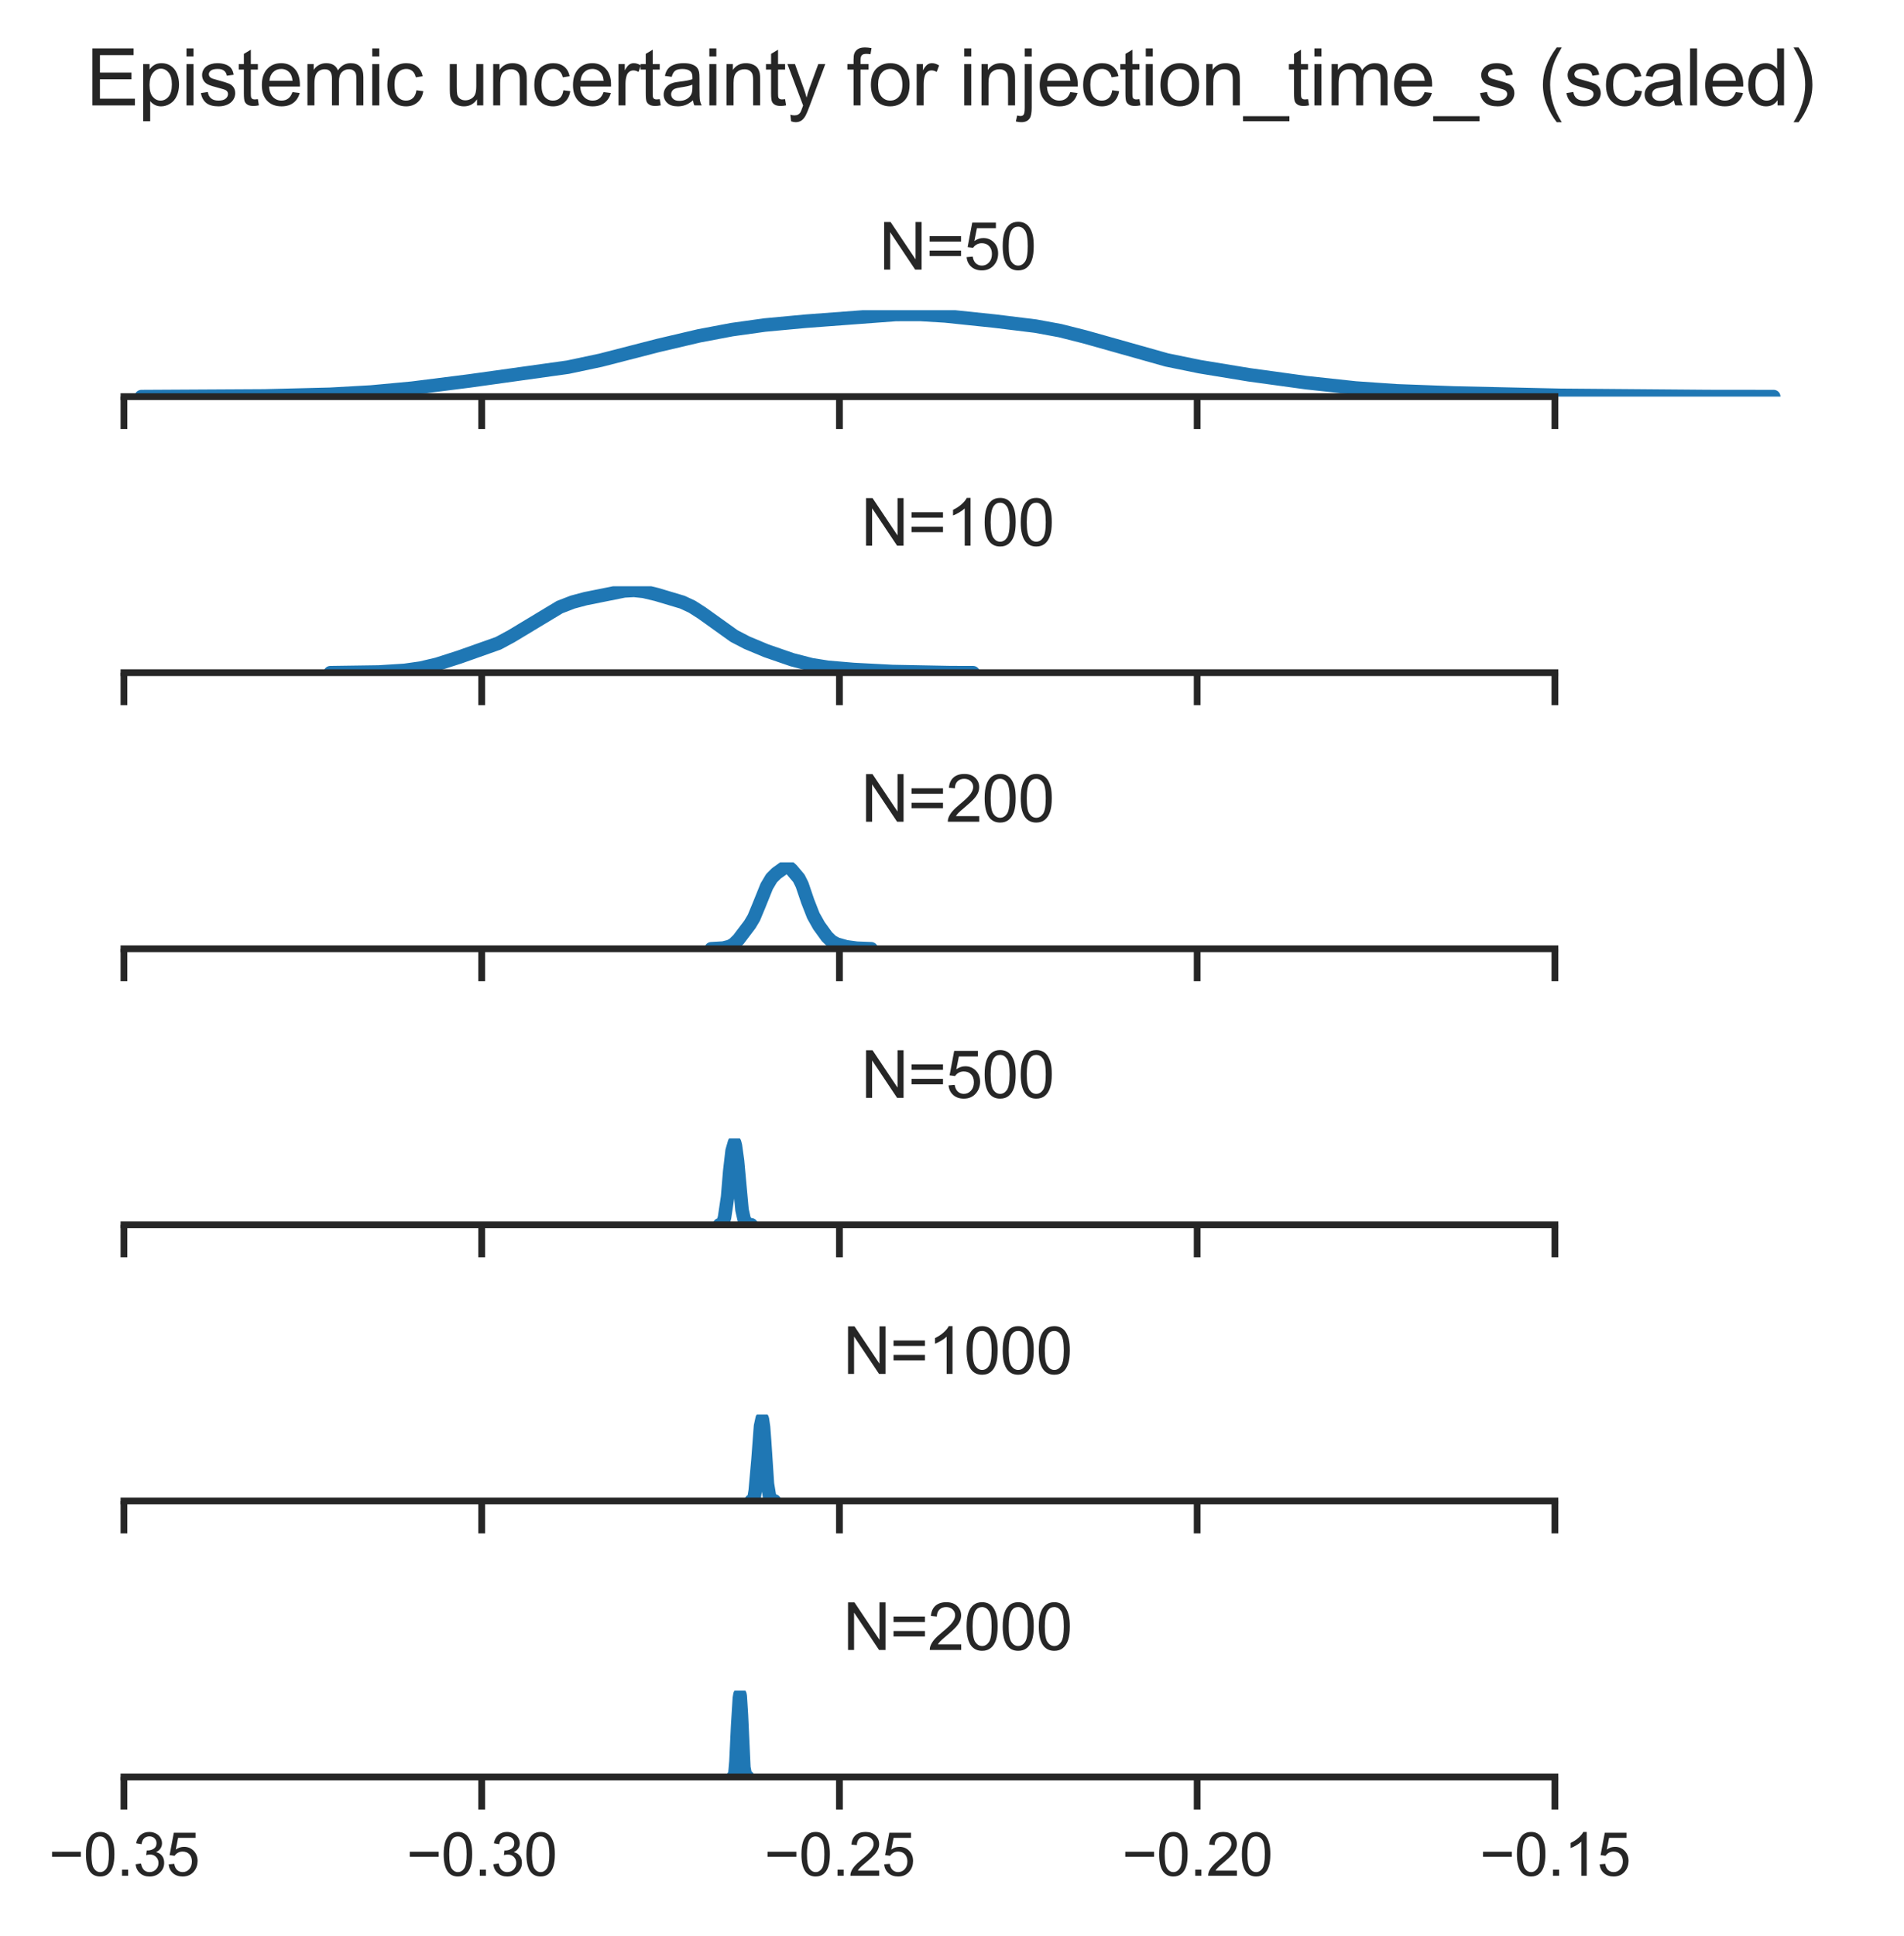 <?xml version="1.0" encoding="utf-8" standalone="no"?>
<!DOCTYPE svg PUBLIC "-//W3C//DTD SVG 1.1//EN"
  "http://www.w3.org/Graphics/SVG/1.1/DTD/svg11.dtd">
<svg xmlns:xlink="http://www.w3.org/1999/xlink" width="281.611pt" height="286.272pt" viewBox="0 0 281.611 286.272" xmlns="http://www.w3.org/2000/svg" version="1.1">
 <defs>
  <style type="text/css">*{stroke-linejoin: round; stroke-linecap: butt}</style>
 </defs>
 <g id="figure_1">
  <g id="patch_1">
   <path d="M 0 286.272 
L 281.611 286.272 
L 281.611 0 
L 0 0 
z
" style="fill: #ffffff"/>
  </g>
  <g id="axes_1">
   <g id="patch_2">
    <path d="M 8.84 58.636 
L 274.411 58.636 
L 274.411 45.858 
L 8.84 45.858 
z
" style="fill: #ffffff"/>
   </g>
   <g id="matplotlib.axis_1">
    <g id="xtick_1">
     <g id="line2d_1">
      <defs>
       <path id="m0a7c3c4de3" d="M 0 0 
L 0 4.8 
" style="stroke: #262626"/>
      </defs>
      <g>
       <use xlink:href="#m0a7c3c4de3" x="18.333" y="58.636" style="fill: #262626; stroke: #262626"/>
      </g>
     </g>
    </g>
    <g id="xtick_2">
     <g id="line2d_2">
      <g>
       <use xlink:href="#m0a7c3c4de3" x="71.244" y="58.636" style="fill: #262626; stroke: #262626"/>
      </g>
     </g>
    </g>
    <g id="xtick_3">
     <g id="line2d_3">
      <g>
       <use xlink:href="#m0a7c3c4de3" x="124.156" y="58.636" style="fill: #262626; stroke: #262626"/>
      </g>
     </g>
    </g>
    <g id="xtick_4">
     <g id="line2d_4">
      <g>
       <use xlink:href="#m0a7c3c4de3" x="177.068" y="58.636" style="fill: #262626; stroke: #262626"/>
      </g>
     </g>
    </g>
    <g id="xtick_5">
     <g id="line2d_5">
      <g>
       <use xlink:href="#m0a7c3c4de3" x="229.98" y="58.636" style="fill: #262626; stroke: #262626"/>
      </g>
     </g>
    </g>
   </g>
   <g id="matplotlib.axis_2"/>
   <g id="line2d_6">
    <path d="M 20.912 58.635 
L 39.11 58.533 
L 48.815 58.293 
L 54.882 57.954 
L 60.948 57.391 
L 69.44 56.318 
L 83.998 54.286 
L 88.851 53.258 
L 97.344 51.074 
L 103.41 49.651 
L 108.262 48.734 
L 113.115 48.055 
L 119.181 47.491 
L 132.527 46.495 
L 136.166 46.492 
L 139.806 46.712 
L 147.085 47.471 
L 153.151 48.213 
L 156.791 48.882 
L 160.43 49.8 
L 172.562 53.215 
L 177.415 54.209 
L 184.694 55.405 
L 193.187 56.573 
L 200.466 57.358 
L 206.532 57.778 
L 215.024 58.094 
L 230.796 58.446 
L 252.634 58.625 
L 262.339 58.636 
L 262.339 58.636 
" clip-path="url(#pcd89d097b1)" style="fill: none; stroke: #1f77b4; stroke-width: 2; stroke-linecap: round"/>
   </g>
   <g id="patch_3">
    <path d="M 18.333 58.636 
L 229.98 58.636 
" style="fill: none; stroke: #262626; stroke-linejoin: miter; stroke-linecap: square"/>
   </g>
   <g id="text_1">
    <!-- N=50 -->
    <g style="fill: #262626" transform="translate(130.017 39.858) scale(0.096 -0.096)">
     <defs>
      <path id="ArialMT-4e" d="M 488 0 
L 488 4581 
L 1109 4581 
L 3516 984 
L 3516 4581 
L 4097 4581 
L 4097 0 
L 3475 0 
L 1069 3600 
L 1069 0 
L 488 0 
z
" transform="scale(0.016)"/>
      <path id="ArialMT-3d" d="M 3381 2694 
L 356 2694 
L 356 3219 
L 3381 3219 
L 3381 2694 
z
M 3381 1303 
L 356 1303 
L 356 1828 
L 3381 1828 
L 3381 1303 
z
" transform="scale(0.016)"/>
      <path id="ArialMT-35" d="M 266 1200 
L 856 1250 
Q 922 819 1161 601 
Q 1400 384 1738 384 
Q 2144 384 2425 690 
Q 2706 997 2706 1503 
Q 2706 1984 2436 2262 
Q 2166 2541 1728 2541 
Q 1456 2541 1237 2417 
Q 1019 2294 894 2097 
L 366 2166 
L 809 4519 
L 3088 4519 
L 3088 3981 
L 1259 3981 
L 1013 2750 
Q 1425 3038 1878 3038 
Q 2478 3038 2890 2622 
Q 3303 2206 3303 1553 
Q 3303 931 2941 478 
Q 2500 -78 1738 -78 
Q 1113 -78 717 272 
Q 322 622 266 1200 
z
" transform="scale(0.016)"/>
      <path id="ArialMT-30" d="M 266 2259 
Q 266 3072 433 3567 
Q 600 4063 929 4331 
Q 1259 4600 1759 4600 
Q 2128 4600 2406 4451 
Q 2684 4303 2865 4023 
Q 3047 3744 3150 3342 
Q 3253 2941 3253 2259 
Q 3253 1453 3087 958 
Q 2922 463 2592 192 
Q 2263 -78 1759 -78 
Q 1097 -78 719 397 
Q 266 969 266 2259 
z
M 844 2259 
Q 844 1131 1108 757 
Q 1372 384 1759 384 
Q 2147 384 2411 759 
Q 2675 1134 2675 2259 
Q 2675 3391 2411 3762 
Q 2147 4134 1753 4134 
Q 1366 4134 1134 3806 
Q 844 3388 844 2259 
z
" transform="scale(0.016)"/>
     </defs>
     <use xlink:href="#ArialMT-4e"/>
     <use xlink:href="#ArialMT-3d" x="72.217"/>
     <use xlink:href="#ArialMT-35" x="130.615"/>
     <use xlink:href="#ArialMT-30" x="186.23"/>
    </g>
   </g>
  </g>
  <g id="axes_2">
   <g id="patch_4">
    <path d="M 8.84 99.454 
L 274.411 99.454 
L 274.411 86.676 
L 8.84 86.676 
z
" style="fill: #ffffff"/>
   </g>
   <g id="matplotlib.axis_3">
    <g id="xtick_6">
     <g id="line2d_7">
      <g>
       <use xlink:href="#m0a7c3c4de3" x="18.333" y="99.454" style="fill: #262626; stroke: #262626"/>
      </g>
     </g>
    </g>
    <g id="xtick_7">
     <g id="line2d_8">
      <g>
       <use xlink:href="#m0a7c3c4de3" x="71.244" y="99.454" style="fill: #262626; stroke: #262626"/>
      </g>
     </g>
    </g>
    <g id="xtick_8">
     <g id="line2d_9">
      <g>
       <use xlink:href="#m0a7c3c4de3" x="124.156" y="99.454" style="fill: #262626; stroke: #262626"/>
      </g>
     </g>
    </g>
    <g id="xtick_9">
     <g id="line2d_10">
      <g>
       <use xlink:href="#m0a7c3c4de3" x="177.068" y="99.454" style="fill: #262626; stroke: #262626"/>
      </g>
     </g>
    </g>
    <g id="xtick_10">
     <g id="line2d_11">
      <g>
       <use xlink:href="#m0a7c3c4de3" x="229.98" y="99.454" style="fill: #262626; stroke: #262626"/>
      </g>
     </g>
    </g>
   </g>
   <g id="matplotlib.axis_4"/>
   <g id="line2d_12">
    <path d="M 48.863 99.453 
L 56.029 99.351 
L 59.85 99.111 
L 62.238 98.771 
L 64.627 98.209 
L 67.971 97.135 
L 73.703 95.104 
L 75.614 94.076 
L 82.779 89.759 
L 84.69 89.019 
L 86.6 88.51 
L 92.332 87.362 
L 93.765 87.284 
L 95.199 87.435 
L 97.109 87.891 
L 100.931 89.031 
L 102.364 89.7 
L 103.797 90.617 
L 108.574 94.033 
L 110.484 95.026 
L 113.35 96.222 
L 117.172 97.539 
L 120.038 98.278 
L 122.426 98.654 
L 126.248 98.98 
L 131.98 99.28 
L 140.578 99.445 
L 143.922 99.453 
L 143.922 99.453 
" clip-path="url(#p9103aca09d)" style="fill: none; stroke: #1f77b4; stroke-width: 2; stroke-linecap: round"/>
   </g>
   <g id="patch_5">
    <path d="M 18.333 99.454 
L 229.98 99.454 
" style="fill: none; stroke: #262626; stroke-linejoin: miter; stroke-linecap: square"/>
   </g>
   <g id="text_2">
    <!-- N=100 -->
    <g style="fill: #262626" transform="translate(127.348 80.676) scale(0.096 -0.096)">
     <defs>
      <path id="ArialMT-31" d="M 2384 0 
L 1822 0 
L 1822 3584 
Q 1619 3391 1289 3197 
Q 959 3003 697 2906 
L 697 3450 
Q 1169 3672 1522 3987 
Q 1875 4303 2022 4600 
L 2384 4600 
L 2384 0 
z
" transform="scale(0.016)"/>
     </defs>
     <use xlink:href="#ArialMT-4e"/>
     <use xlink:href="#ArialMT-3d" x="72.217"/>
     <use xlink:href="#ArialMT-31" x="130.615"/>
     <use xlink:href="#ArialMT-30" x="186.23"/>
     <use xlink:href="#ArialMT-30" x="241.846"/>
    </g>
   </g>
  </g>
  <g id="axes_3">
   <g id="patch_6">
    <path d="M 8.84 140.271 
L 274.411 140.271 
L 274.411 127.493 
L 8.84 127.493 
z
" style="fill: #ffffff"/>
   </g>
   <g id="matplotlib.axis_5">
    <g id="xtick_11">
     <g id="line2d_13">
      <g>
       <use xlink:href="#m0a7c3c4de3" x="18.333" y="140.271" style="fill: #262626; stroke: #262626"/>
      </g>
     </g>
    </g>
    <g id="xtick_12">
     <g id="line2d_14">
      <g>
       <use xlink:href="#m0a7c3c4de3" x="71.244" y="140.271" style="fill: #262626; stroke: #262626"/>
      </g>
     </g>
    </g>
    <g id="xtick_13">
     <g id="line2d_15">
      <g>
       <use xlink:href="#m0a7c3c4de3" x="124.156" y="140.271" style="fill: #262626; stroke: #262626"/>
      </g>
     </g>
    </g>
    <g id="xtick_14">
     <g id="line2d_16">
      <g>
       <use xlink:href="#m0a7c3c4de3" x="177.068" y="140.271" style="fill: #262626; stroke: #262626"/>
      </g>
     </g>
    </g>
    <g id="xtick_15">
     <g id="line2d_17">
      <g>
       <use xlink:href="#m0a7c3c4de3" x="229.98" y="140.271" style="fill: #262626; stroke: #262626"/>
      </g>
     </g>
    </g>
   </g>
   <g id="matplotlib.axis_6"/>
   <g id="line2d_18">
    <path d="M 105.197 140.27 
L 106.981 140.168 
L 107.932 139.928 
L 108.526 139.589 
L 109.239 138.888 
L 110.903 136.688 
L 111.498 135.69 
L 112.211 133.976 
L 113.4 131.036 
L 114.113 129.837 
L 114.826 129.127 
L 116.253 128.103 
L 116.61 128.178 
L 117.085 128.58 
L 118.155 129.848 
L 118.63 130.797 
L 119.463 133.247 
L 120.295 135.375 
L 121.127 136.856 
L 122.316 138.499 
L 123.029 139.188 
L 123.742 139.572 
L 125.169 139.979 
L 126.714 140.187 
L 128.854 140.271 
L 128.854 140.271 
" clip-path="url(#p5b5be754cc)" style="fill: none; stroke: #1f77b4; stroke-width: 2; stroke-linecap: round"/>
   </g>
   <g id="patch_7">
    <path d="M 18.333 140.271 
L 229.98 140.271 
" style="fill: none; stroke: #262626; stroke-linejoin: miter; stroke-linecap: square"/>
   </g>
   <g id="text_3">
    <!-- N=200 -->
    <g style="fill: #262626" transform="translate(127.348 121.493) scale(0.096 -0.096)">
     <defs>
      <path id="ArialMT-32" d="M 3222 541 
L 3222 0 
L 194 0 
Q 188 203 259 391 
Q 375 700 629 1000 
Q 884 1300 1366 1694 
Q 2113 2306 2375 2664 
Q 2638 3022 2638 3341 
Q 2638 3675 2398 3904 
Q 2159 4134 1775 4134 
Q 1369 4134 1125 3890 
Q 881 3647 878 3216 
L 300 3275 
Q 359 3922 746 4261 
Q 1134 4600 1788 4600 
Q 2447 4600 2831 4234 
Q 3216 3869 3216 3328 
Q 3216 3053 3103 2787 
Q 2991 2522 2730 2228 
Q 2469 1934 1863 1422 
Q 1356 997 1212 845 
Q 1069 694 975 541 
L 3222 541 
z
" transform="scale(0.016)"/>
     </defs>
     <use xlink:href="#ArialMT-4e"/>
     <use xlink:href="#ArialMT-3d" x="72.217"/>
     <use xlink:href="#ArialMT-32" x="130.615"/>
     <use xlink:href="#ArialMT-30" x="186.23"/>
     <use xlink:href="#ArialMT-30" x="241.846"/>
    </g>
   </g>
  </g>
  <g id="axes_4">
   <g id="patch_8">
    <path d="M 8.84 181.089 
L 274.411 181.089 
L 274.411 168.311 
L 8.84 168.311 
z
" style="fill: #ffffff"/>
   </g>
   <g id="matplotlib.axis_7">
    <g id="xtick_16">
     <g id="line2d_19">
      <g>
       <use xlink:href="#m0a7c3c4de3" x="18.333" y="181.089" style="fill: #262626; stroke: #262626"/>
      </g>
     </g>
    </g>
    <g id="xtick_17">
     <g id="line2d_20">
      <g>
       <use xlink:href="#m0a7c3c4de3" x="71.244" y="181.089" style="fill: #262626; stroke: #262626"/>
      </g>
     </g>
    </g>
    <g id="xtick_18">
     <g id="line2d_21">
      <g>
       <use xlink:href="#m0a7c3c4de3" x="124.156" y="181.089" style="fill: #262626; stroke: #262626"/>
      </g>
     </g>
    </g>
    <g id="xtick_19">
     <g id="line2d_22">
      <g>
       <use xlink:href="#m0a7c3c4de3" x="177.068" y="181.089" style="fill: #262626; stroke: #262626"/>
      </g>
     </g>
    </g>
    <g id="xtick_20">
     <g id="line2d_23">
      <g>
       <use xlink:href="#m0a7c3c4de3" x="229.98" y="181.089" style="fill: #262626; stroke: #262626"/>
      </g>
     </g>
    </g>
   </g>
   <g id="matplotlib.axis_8"/>
   <g id="line2d_24">
    <path d="M 106.41 181.088 
L 106.765 180.986 
L 106.978 180.694 
L 107.167 179.974 
L 107.617 176.952 
L 107.924 173.222 
L 108.279 170.145 
L 108.634 168.919 
L 108.658 168.944 
L 108.776 169.398 
L 109.084 171.615 
L 109.747 178.872 
L 110.078 180.342 
L 110.457 180.863 
L 110.883 181.069 
L 111.119 181.088 
L 111.119 181.088 
" clip-path="url(#p54b9ed9d33)" style="fill: none; stroke: #1f77b4; stroke-width: 2; stroke-linecap: round"/>
   </g>
   <g id="patch_9">
    <path d="M 18.333 181.089 
L 229.98 181.089 
" style="fill: none; stroke: #262626; stroke-linejoin: miter; stroke-linecap: square"/>
   </g>
   <g id="text_4">
    <!-- N=500 -->
    <g style="fill: #262626" transform="translate(127.348 162.311) scale(0.096 -0.096)">
     <use xlink:href="#ArialMT-4e"/>
     <use xlink:href="#ArialMT-3d" x="72.217"/>
     <use xlink:href="#ArialMT-35" x="130.615"/>
     <use xlink:href="#ArialMT-30" x="186.23"/>
     <use xlink:href="#ArialMT-30" x="241.846"/>
    </g>
   </g>
  </g>
  <g id="axes_5">
   <g id="patch_10">
    <path d="M 8.84 221.907 
L 274.411 221.907 
L 274.411 209.129 
L 8.84 209.129 
z
" style="fill: #ffffff"/>
   </g>
   <g id="matplotlib.axis_9">
    <g id="xtick_21">
     <g id="line2d_25">
      <g>
       <use xlink:href="#m0a7c3c4de3" x="18.333" y="221.907" style="fill: #262626; stroke: #262626"/>
      </g>
     </g>
    </g>
    <g id="xtick_22">
     <g id="line2d_26">
      <g>
       <use xlink:href="#m0a7c3c4de3" x="71.244" y="221.907" style="fill: #262626; stroke: #262626"/>
      </g>
     </g>
    </g>
    <g id="xtick_23">
     <g id="line2d_27">
      <g>
       <use xlink:href="#m0a7c3c4de3" x="124.156" y="221.907" style="fill: #262626; stroke: #262626"/>
      </g>
     </g>
    </g>
    <g id="xtick_24">
     <g id="line2d_28">
      <g>
       <use xlink:href="#m0a7c3c4de3" x="177.068" y="221.907" style="fill: #262626; stroke: #262626"/>
      </g>
     </g>
    </g>
    <g id="xtick_25">
     <g id="line2d_29">
      <g>
       <use xlink:href="#m0a7c3c4de3" x="229.98" y="221.907" style="fill: #262626; stroke: #262626"/>
      </g>
     </g>
    </g>
   </g>
   <g id="matplotlib.axis_10"/>
   <g id="line2d_30">
    <path d="M 111.097 221.906 
L 111.357 221.803 
L 111.53 221.452 
L 111.704 220.378 
L 112.102 215.926 
L 112.483 210.86 
L 112.726 209.737 
L 112.76 209.813 
L 112.934 211.01 
L 113.09 213.07 
L 113.505 219.367 
L 113.817 221.25 
L 114.164 221.775 
L 114.528 221.906 
L 114.545 221.906 
L 114.545 221.906 
" clip-path="url(#pedc5f70471)" style="fill: none; stroke: #1f77b4; stroke-width: 2; stroke-linecap: round"/>
   </g>
   <g id="patch_11">
    <path d="M 18.333 221.907 
L 229.98 221.907 
" style="fill: none; stroke: #262626; stroke-linejoin: miter; stroke-linecap: square"/>
   </g>
   <g id="text_5">
    <!-- N=1000 -->
    <g style="fill: #262626" transform="translate(124.679 203.129) scale(0.096 -0.096)">
     <use xlink:href="#ArialMT-4e"/>
     <use xlink:href="#ArialMT-3d" x="72.217"/>
     <use xlink:href="#ArialMT-31" x="130.615"/>
     <use xlink:href="#ArialMT-30" x="186.23"/>
     <use xlink:href="#ArialMT-30" x="241.846"/>
     <use xlink:href="#ArialMT-30" x="297.461"/>
    </g>
   </g>
  </g>
  <g id="axes_6">
   <g id="patch_12">
    <path d="M 8.84 262.724 
L 274.411 262.724 
L 274.411 249.946 
L 8.84 249.946 
z
" style="fill: #ffffff"/>
   </g>
   <g id="matplotlib.axis_11">
    <g id="xtick_26">
     <g id="line2d_31">
      <g>
       <use xlink:href="#m0a7c3c4de3" x="18.333" y="262.724" style="fill: #262626; stroke: #262626"/>
      </g>
     </g>
     <g id="text_6">
      <!-- −0.35 -->
      <g style="fill: #262626" transform="translate(7.2 277.323) scale(0.088 -0.088)">
       <defs>
        <path id="ArialMT-2212" d="M 3381 1997 
L 356 1997 
L 356 2522 
L 3381 2522 
L 3381 1997 
z
" transform="scale(0.016)"/>
        <path id="ArialMT-2e" d="M 581 0 
L 581 641 
L 1222 641 
L 1222 0 
L 581 0 
z
" transform="scale(0.016)"/>
        <path id="ArialMT-33" d="M 269 1209 
L 831 1284 
Q 928 806 1161 595 
Q 1394 384 1728 384 
Q 2125 384 2398 659 
Q 2672 934 2672 1341 
Q 2672 1728 2419 1979 
Q 2166 2231 1775 2231 
Q 1616 2231 1378 2169 
L 1441 2663 
Q 1497 2656 1531 2656 
Q 1891 2656 2178 2843 
Q 2466 3031 2466 3422 
Q 2466 3731 2256 3934 
Q 2047 4138 1716 4138 
Q 1388 4138 1169 3931 
Q 950 3725 888 3313 
L 325 3413 
Q 428 3978 793 4289 
Q 1159 4600 1703 4600 
Q 2078 4600 2393 4439 
Q 2709 4278 2876 4000 
Q 3044 3722 3044 3409 
Q 3044 3113 2884 2869 
Q 2725 2625 2413 2481 
Q 2819 2388 3044 2092 
Q 3269 1797 3269 1353 
Q 3269 753 2831 336 
Q 2394 -81 1725 -81 
Q 1122 -81 723 278 
Q 325 638 269 1209 
z
" transform="scale(0.016)"/>
       </defs>
       <use xlink:href="#ArialMT-2212"/>
       <use xlink:href="#ArialMT-30" x="58.398"/>
       <use xlink:href="#ArialMT-2e" x="114.014"/>
       <use xlink:href="#ArialMT-33" x="141.797"/>
       <use xlink:href="#ArialMT-35" x="197.412"/>
      </g>
     </g>
    </g>
    <g id="xtick_27">
     <g id="line2d_32">
      <g>
       <use xlink:href="#m0a7c3c4de3" x="71.244" y="262.724" style="fill: #262626; stroke: #262626"/>
      </g>
     </g>
     <g id="text_7">
      <!-- −0.30 -->
      <g style="fill: #262626" transform="translate(60.112 277.323) scale(0.088 -0.088)">
       <use xlink:href="#ArialMT-2212"/>
       <use xlink:href="#ArialMT-30" x="58.398"/>
       <use xlink:href="#ArialMT-2e" x="114.014"/>
       <use xlink:href="#ArialMT-33" x="141.797"/>
       <use xlink:href="#ArialMT-30" x="197.412"/>
      </g>
     </g>
    </g>
    <g id="xtick_28">
     <g id="line2d_33">
      <g>
       <use xlink:href="#m0a7c3c4de3" x="124.156" y="262.724" style="fill: #262626; stroke: #262626"/>
      </g>
     </g>
     <g id="text_8">
      <!-- −0.25 -->
      <g style="fill: #262626" transform="translate(113.024 277.323) scale(0.088 -0.088)">
       <use xlink:href="#ArialMT-2212"/>
       <use xlink:href="#ArialMT-30" x="58.398"/>
       <use xlink:href="#ArialMT-2e" x="114.014"/>
       <use xlink:href="#ArialMT-32" x="141.797"/>
       <use xlink:href="#ArialMT-35" x="197.412"/>
      </g>
     </g>
    </g>
    <g id="xtick_29">
     <g id="line2d_34">
      <g>
       <use xlink:href="#m0a7c3c4de3" x="177.068" y="262.724" style="fill: #262626; stroke: #262626"/>
      </g>
     </g>
     <g id="text_9">
      <!-- −0.20 -->
      <g style="fill: #262626" transform="translate(165.935 277.323) scale(0.088 -0.088)">
       <use xlink:href="#ArialMT-2212"/>
       <use xlink:href="#ArialMT-30" x="58.398"/>
       <use xlink:href="#ArialMT-2e" x="114.014"/>
       <use xlink:href="#ArialMT-32" x="141.797"/>
       <use xlink:href="#ArialMT-30" x="197.412"/>
      </g>
     </g>
    </g>
    <g id="xtick_30">
     <g id="line2d_35">
      <g>
       <use xlink:href="#m0a7c3c4de3" x="229.98" y="262.724" style="fill: #262626; stroke: #262626"/>
      </g>
     </g>
     <g id="text_10">
      <!-- −0.15 -->
      <g style="fill: #262626" transform="translate(218.847 277.323) scale(0.088 -0.088)">
       <use xlink:href="#ArialMT-2212"/>
       <use xlink:href="#ArialMT-30" x="58.398"/>
       <use xlink:href="#ArialMT-2e" x="114.014"/>
       <use xlink:href="#ArialMT-31" x="141.797"/>
       <use xlink:href="#ArialMT-35" x="197.412"/>
      </g>
     </g>
    </g>
   </g>
   <g id="matplotlib.axis_12"/>
   <g id="line2d_36">
    <path d="M 108.413 262.723 
L 108.577 262.621 
L 108.697 262.202 
L 108.851 260.406 
L 109.102 255.162 
L 109.354 251.083 
L 109.442 250.555 
L 109.486 250.8 
L 109.661 253.557 
L 110.022 261.335 
L 110.23 262.377 
L 110.471 262.699 
L 110.592 262.724 
L 110.592 262.724 
" clip-path="url(#p0126fbaa28)" style="fill: none; stroke: #1f77b4; stroke-width: 2; stroke-linecap: round"/>
   </g>
   <g id="patch_13">
    <path d="M 18.333 262.724 
L 229.98 262.724 
" style="fill: none; stroke: #262626; stroke-linejoin: miter; stroke-linecap: square"/>
   </g>
   <g id="text_11">
    <!-- N=2000 -->
    <g style="fill: #262626" transform="translate(124.679 243.946) scale(0.096 -0.096)">
     <use xlink:href="#ArialMT-4e"/>
     <use xlink:href="#ArialMT-3d" x="72.217"/>
     <use xlink:href="#ArialMT-32" x="130.615"/>
     <use xlink:href="#ArialMT-30" x="186.23"/>
     <use xlink:href="#ArialMT-30" x="241.846"/>
     <use xlink:href="#ArialMT-30" x="297.461"/>
    </g>
   </g>
  </g>
  <g id="text_12">
   <!-- Epistemic uncertainty for injection_time_s (scaled) -->
   <g style="fill: #262626" transform="translate(12.733 15.586) scale(0.115 -0.115)">
    <defs>
     <path id="ArialMT-45" d="M 506 0 
L 506 4581 
L 3819 4581 
L 3819 4041 
L 1113 4041 
L 1113 2638 
L 3647 2638 
L 3647 2100 
L 1113 2100 
L 1113 541 
L 3925 541 
L 3925 0 
L 506 0 
z
" transform="scale(0.016)"/>
     <path id="ArialMT-70" d="M 422 -1272 
L 422 3319 
L 934 3319 
L 934 2888 
Q 1116 3141 1344 3267 
Q 1572 3394 1897 3394 
Q 2322 3394 2647 3175 
Q 2972 2956 3137 2557 
Q 3303 2159 3303 1684 
Q 3303 1175 3120 767 
Q 2938 359 2589 142 
Q 2241 -75 1856 -75 
Q 1575 -75 1351 44 
Q 1128 163 984 344 
L 984 -1272 
L 422 -1272 
z
M 931 1641 
Q 931 1000 1190 694 
Q 1450 388 1819 388 
Q 2194 388 2461 705 
Q 2728 1022 2728 1688 
Q 2728 2322 2467 2637 
Q 2206 2953 1844 2953 
Q 1484 2953 1207 2617 
Q 931 2281 931 1641 
z
" transform="scale(0.016)"/>
     <path id="ArialMT-69" d="M 425 3934 
L 425 4581 
L 988 4581 
L 988 3934 
L 425 3934 
z
M 425 0 
L 425 3319 
L 988 3319 
L 988 0 
L 425 0 
z
" transform="scale(0.016)"/>
     <path id="ArialMT-73" d="M 197 991 
L 753 1078 
Q 800 744 1014 566 
Q 1228 388 1613 388 
Q 2000 388 2187 545 
Q 2375 703 2375 916 
Q 2375 1106 2209 1216 
Q 2094 1291 1634 1406 
Q 1016 1563 777 1677 
Q 538 1791 414 1992 
Q 291 2194 291 2438 
Q 291 2659 392 2848 
Q 494 3038 669 3163 
Q 800 3259 1026 3326 
Q 1253 3394 1513 3394 
Q 1903 3394 2198 3281 
Q 2494 3169 2634 2976 
Q 2775 2784 2828 2463 
L 2278 2388 
Q 2241 2644 2061 2787 
Q 1881 2931 1553 2931 
Q 1166 2931 1000 2803 
Q 834 2675 834 2503 
Q 834 2394 903 2306 
Q 972 2216 1119 2156 
Q 1203 2125 1616 2013 
Q 2213 1853 2448 1751 
Q 2684 1650 2818 1456 
Q 2953 1263 2953 975 
Q 2953 694 2789 445 
Q 2625 197 2315 61 
Q 2006 -75 1616 -75 
Q 969 -75 630 194 
Q 291 463 197 991 
z
" transform="scale(0.016)"/>
     <path id="ArialMT-74" d="M 1650 503 
L 1731 6 
Q 1494 -44 1306 -44 
Q 1000 -44 831 53 
Q 663 150 594 308 
Q 525 466 525 972 
L 525 2881 
L 113 2881 
L 113 3319 
L 525 3319 
L 525 4141 
L 1084 4478 
L 1084 3319 
L 1650 3319 
L 1650 2881 
L 1084 2881 
L 1084 941 
Q 1084 700 1114 631 
Q 1144 563 1211 522 
Q 1278 481 1403 481 
Q 1497 481 1650 503 
z
" transform="scale(0.016)"/>
     <path id="ArialMT-65" d="M 2694 1069 
L 3275 997 
Q 3138 488 2766 206 
Q 2394 -75 1816 -75 
Q 1088 -75 661 373 
Q 234 822 234 1631 
Q 234 2469 665 2931 
Q 1097 3394 1784 3394 
Q 2450 3394 2872 2941 
Q 3294 2488 3294 1666 
Q 3294 1616 3291 1516 
L 816 1516 
Q 847 969 1125 678 
Q 1403 388 1819 388 
Q 2128 388 2347 550 
Q 2566 713 2694 1069 
z
M 847 1978 
L 2700 1978 
Q 2663 2397 2488 2606 
Q 2219 2931 1791 2931 
Q 1403 2931 1139 2672 
Q 875 2413 847 1978 
z
" transform="scale(0.016)"/>
     <path id="ArialMT-6d" d="M 422 0 
L 422 3319 
L 925 3319 
L 925 2853 
Q 1081 3097 1340 3245 
Q 1600 3394 1931 3394 
Q 2300 3394 2536 3241 
Q 2772 3088 2869 2813 
Q 3263 3394 3894 3394 
Q 4388 3394 4653 3120 
Q 4919 2847 4919 2278 
L 4919 0 
L 4359 0 
L 4359 2091 
Q 4359 2428 4304 2576 
Q 4250 2725 4106 2815 
Q 3963 2906 3769 2906 
Q 3419 2906 3187 2673 
Q 2956 2441 2956 1928 
L 2956 0 
L 2394 0 
L 2394 2156 
Q 2394 2531 2256 2718 
Q 2119 2906 1806 2906 
Q 1569 2906 1367 2781 
Q 1166 2656 1075 2415 
Q 984 2175 984 1722 
L 984 0 
L 422 0 
z
" transform="scale(0.016)"/>
     <path id="ArialMT-63" d="M 2588 1216 
L 3141 1144 
Q 3050 572 2676 248 
Q 2303 -75 1759 -75 
Q 1078 -75 664 370 
Q 250 816 250 1647 
Q 250 2184 428 2587 
Q 606 2991 970 3192 
Q 1334 3394 1763 3394 
Q 2303 3394 2647 3120 
Q 2991 2847 3088 2344 
L 2541 2259 
Q 2463 2594 2264 2762 
Q 2066 2931 1784 2931 
Q 1359 2931 1093 2626 
Q 828 2322 828 1663 
Q 828 994 1084 691 
Q 1341 388 1753 388 
Q 2084 388 2306 591 
Q 2528 794 2588 1216 
z
" transform="scale(0.016)"/>
     <path id="ArialMT-20" transform="scale(0.016)"/>
     <path id="ArialMT-75" d="M 2597 0 
L 2597 488 
Q 2209 -75 1544 -75 
Q 1250 -75 995 37 
Q 741 150 617 320 
Q 494 491 444 738 
Q 409 903 409 1263 
L 409 3319 
L 972 3319 
L 972 1478 
Q 972 1038 1006 884 
Q 1059 663 1231 536 
Q 1403 409 1656 409 
Q 1909 409 2131 539 
Q 2353 669 2445 892 
Q 2538 1116 2538 1541 
L 2538 3319 
L 3100 3319 
L 3100 0 
L 2597 0 
z
" transform="scale(0.016)"/>
     <path id="ArialMT-6e" d="M 422 0 
L 422 3319 
L 928 3319 
L 928 2847 
Q 1294 3394 1984 3394 
Q 2284 3394 2536 3286 
Q 2788 3178 2913 3003 
Q 3038 2828 3088 2588 
Q 3119 2431 3119 2041 
L 3119 0 
L 2556 0 
L 2556 2019 
Q 2556 2363 2490 2533 
Q 2425 2703 2258 2804 
Q 2091 2906 1866 2906 
Q 1506 2906 1245 2678 
Q 984 2450 984 1813 
L 984 0 
L 422 0 
z
" transform="scale(0.016)"/>
     <path id="ArialMT-72" d="M 416 0 
L 416 3319 
L 922 3319 
L 922 2816 
Q 1116 3169 1280 3281 
Q 1444 3394 1641 3394 
Q 1925 3394 2219 3213 
L 2025 2691 
Q 1819 2813 1613 2813 
Q 1428 2813 1281 2702 
Q 1134 2591 1072 2394 
Q 978 2094 978 1738 
L 978 0 
L 416 0 
z
" transform="scale(0.016)"/>
     <path id="ArialMT-61" d="M 2588 409 
Q 2275 144 1986 34 
Q 1697 -75 1366 -75 
Q 819 -75 525 192 
Q 231 459 231 875 
Q 231 1119 342 1320 
Q 453 1522 633 1644 
Q 813 1766 1038 1828 
Q 1203 1872 1538 1913 
Q 2219 1994 2541 2106 
Q 2544 2222 2544 2253 
Q 2544 2597 2384 2738 
Q 2169 2928 1744 2928 
Q 1347 2928 1158 2789 
Q 969 2650 878 2297 
L 328 2372 
Q 403 2725 575 2942 
Q 747 3159 1072 3276 
Q 1397 3394 1825 3394 
Q 2250 3394 2515 3294 
Q 2781 3194 2906 3042 
Q 3031 2891 3081 2659 
Q 3109 2516 3109 2141 
L 3109 1391 
Q 3109 606 3145 398 
Q 3181 191 3288 0 
L 2700 0 
Q 2613 175 2588 409 
z
M 2541 1666 
Q 2234 1541 1622 1453 
Q 1275 1403 1131 1340 
Q 988 1278 909 1158 
Q 831 1038 831 891 
Q 831 666 1001 516 
Q 1172 366 1500 366 
Q 1825 366 2078 508 
Q 2331 650 2450 897 
Q 2541 1088 2541 1459 
L 2541 1666 
z
" transform="scale(0.016)"/>
     <path id="ArialMT-79" d="M 397 -1278 
L 334 -750 
Q 519 -800 656 -800 
Q 844 -800 956 -737 
Q 1069 -675 1141 -563 
Q 1194 -478 1313 -144 
Q 1328 -97 1363 -6 
L 103 3319 
L 709 3319 
L 1400 1397 
Q 1534 1031 1641 628 
Q 1738 1016 1872 1384 
L 2581 3319 
L 3144 3319 
L 1881 -56 
Q 1678 -603 1566 -809 
Q 1416 -1088 1222 -1217 
Q 1028 -1347 759 -1347 
Q 597 -1347 397 -1278 
z
" transform="scale(0.016)"/>
     <path id="ArialMT-66" d="M 556 0 
L 556 2881 
L 59 2881 
L 59 3319 
L 556 3319 
L 556 3672 
Q 556 4006 616 4169 
Q 697 4388 901 4523 
Q 1106 4659 1475 4659 
Q 1713 4659 2000 4603 
L 1916 4113 
Q 1741 4144 1584 4144 
Q 1328 4144 1222 4034 
Q 1116 3925 1116 3625 
L 1116 3319 
L 1763 3319 
L 1763 2881 
L 1116 2881 
L 1116 0 
L 556 0 
z
" transform="scale(0.016)"/>
     <path id="ArialMT-6f" d="M 213 1659 
Q 213 2581 725 3025 
Q 1153 3394 1769 3394 
Q 2453 3394 2887 2945 
Q 3322 2497 3322 1706 
Q 3322 1066 3130 698 
Q 2938 331 2570 128 
Q 2203 -75 1769 -75 
Q 1072 -75 642 372 
Q 213 819 213 1659 
z
M 791 1659 
Q 791 1022 1069 705 
Q 1347 388 1769 388 
Q 2188 388 2466 706 
Q 2744 1025 2744 1678 
Q 2744 2294 2464 2611 
Q 2184 2928 1769 2928 
Q 1347 2928 1069 2612 
Q 791 2297 791 1659 
z
" transform="scale(0.016)"/>
     <path id="ArialMT-6a" d="M 419 3928 
L 419 4581 
L 981 4581 
L 981 3928 
L 419 3928 
z
M -294 -1288 
L -188 -809 
Q -19 -853 78 -853 
Q 250 -853 334 -739 
Q 419 -625 419 -169 
L 419 3319 
L 981 3319 
L 981 -181 
Q 981 -794 822 -1034 
Q 619 -1347 147 -1347 
Q -81 -1347 -294 -1288 
z
" transform="scale(0.016)"/>
     <path id="ArialMT-5f" d="M -97 -1272 
L -97 -866 
L 3631 -866 
L 3631 -1272 
L -97 -1272 
z
" transform="scale(0.016)"/>
     <path id="ArialMT-28" d="M 1497 -1347 
Q 1031 -759 709 28 
Q 388 816 388 1659 
Q 388 2403 628 3084 
Q 909 3875 1497 4659 
L 1900 4659 
Q 1522 4009 1400 3731 
Q 1209 3300 1100 2831 
Q 966 2247 966 1656 
Q 966 153 1900 -1347 
L 1497 -1347 
z
" transform="scale(0.016)"/>
     <path id="ArialMT-6c" d="M 409 0 
L 409 4581 
L 972 4581 
L 972 0 
L 409 0 
z
" transform="scale(0.016)"/>
     <path id="ArialMT-64" d="M 2575 0 
L 2575 419 
Q 2259 -75 1647 -75 
Q 1250 -75 917 144 
Q 584 363 401 755 
Q 219 1147 219 1656 
Q 219 2153 384 2558 
Q 550 2963 881 3178 
Q 1213 3394 1622 3394 
Q 1922 3394 2156 3267 
Q 2391 3141 2538 2938 
L 2538 4581 
L 3097 4581 
L 3097 0 
L 2575 0 
z
M 797 1656 
Q 797 1019 1065 703 
Q 1334 388 1700 388 
Q 2069 388 2326 689 
Q 2584 991 2584 1609 
Q 2584 2291 2321 2609 
Q 2059 2928 1675 2928 
Q 1300 2928 1048 2622 
Q 797 2316 797 1656 
z
" transform="scale(0.016)"/>
     <path id="ArialMT-29" d="M 791 -1347 
L 388 -1347 
Q 1322 153 1322 1656 
Q 1322 2244 1188 2822 
Q 1081 3291 891 3722 
Q 769 4003 388 4659 
L 791 4659 
Q 1378 3875 1659 3084 
Q 1900 2403 1900 1659 
Q 1900 816 1576 28 
Q 1253 -759 791 -1347 
z
" transform="scale(0.016)"/>
    </defs>
    <use xlink:href="#ArialMT-45"/>
    <use xlink:href="#ArialMT-70" x="66.699"/>
    <use xlink:href="#ArialMT-69" x="122.314"/>
    <use xlink:href="#ArialMT-73" x="144.531"/>
    <use xlink:href="#ArialMT-74" x="194.531"/>
    <use xlink:href="#ArialMT-65" x="222.314"/>
    <use xlink:href="#ArialMT-6d" x="277.93"/>
    <use xlink:href="#ArialMT-69" x="361.23"/>
    <use xlink:href="#ArialMT-63" x="383.447"/>
    <use xlink:href="#ArialMT-20" x="433.447"/>
    <use xlink:href="#ArialMT-75" x="461.23"/>
    <use xlink:href="#ArialMT-6e" x="516.846"/>
    <use xlink:href="#ArialMT-63" x="572.461"/>
    <use xlink:href="#ArialMT-65" x="622.461"/>
    <use xlink:href="#ArialMT-72" x="678.076"/>
    <use xlink:href="#ArialMT-74" x="711.377"/>
    <use xlink:href="#ArialMT-61" x="739.16"/>
    <use xlink:href="#ArialMT-69" x="794.775"/>
    <use xlink:href="#ArialMT-6e" x="816.992"/>
    <use xlink:href="#ArialMT-74" x="872.607"/>
    <use xlink:href="#ArialMT-79" x="900.391"/>
    <use xlink:href="#ArialMT-20" x="950.391"/>
    <use xlink:href="#ArialMT-66" x="978.174"/>
    <use xlink:href="#ArialMT-6f" x="1005.957"/>
    <use xlink:href="#ArialMT-72" x="1061.572"/>
    <use xlink:href="#ArialMT-20" x="1094.873"/>
    <use xlink:href="#ArialMT-69" x="1122.656"/>
    <use xlink:href="#ArialMT-6e" x="1144.873"/>
    <use xlink:href="#ArialMT-6a" x="1200.488"/>
    <use xlink:href="#ArialMT-65" x="1222.705"/>
    <use xlink:href="#ArialMT-63" x="1278.32"/>
    <use xlink:href="#ArialMT-74" x="1328.32"/>
    <use xlink:href="#ArialMT-69" x="1356.104"/>
    <use xlink:href="#ArialMT-6f" x="1378.32"/>
    <use xlink:href="#ArialMT-6e" x="1433.936"/>
    <use xlink:href="#ArialMT-5f" x="1489.551"/>
    <use xlink:href="#ArialMT-74" x="1545.166"/>
    <use xlink:href="#ArialMT-69" x="1572.949"/>
    <use xlink:href="#ArialMT-6d" x="1595.166"/>
    <use xlink:href="#ArialMT-65" x="1678.467"/>
    <use xlink:href="#ArialMT-5f" x="1734.082"/>
    <use xlink:href="#ArialMT-73" x="1789.697"/>
    <use xlink:href="#ArialMT-20" x="1839.697"/>
    <use xlink:href="#ArialMT-28" x="1867.48"/>
    <use xlink:href="#ArialMT-73" x="1900.781"/>
    <use xlink:href="#ArialMT-63" x="1950.781"/>
    <use xlink:href="#ArialMT-61" x="2000.781"/>
    <use xlink:href="#ArialMT-6c" x="2056.396"/>
    <use xlink:href="#ArialMT-65" x="2078.613"/>
    <use xlink:href="#ArialMT-64" x="2134.229"/>
    <use xlink:href="#ArialMT-29" x="2189.844"/>
   </g>
  </g>
 </g>
 <defs>
  <clipPath id="pcd89d097b1">
   <rect x="8.84" y="45.858" width="265.57" height="12.778"/>
  </clipPath>
  <clipPath id="p9103aca09d">
   <rect x="8.84" y="86.676" width="265.57" height="12.778"/>
  </clipPath>
  <clipPath id="p5b5be754cc">
   <rect x="8.84" y="127.493" width="265.57" height="12.778"/>
  </clipPath>
  <clipPath id="p54b9ed9d33">
   <rect x="8.84" y="168.311" width="265.57" height="12.778"/>
  </clipPath>
  <clipPath id="pedc5f70471">
   <rect x="8.84" y="209.129" width="265.57" height="12.778"/>
  </clipPath>
  <clipPath id="p0126fbaa28">
   <rect x="8.84" y="249.946" width="265.57" height="12.778"/>
  </clipPath>
 </defs>
</svg>